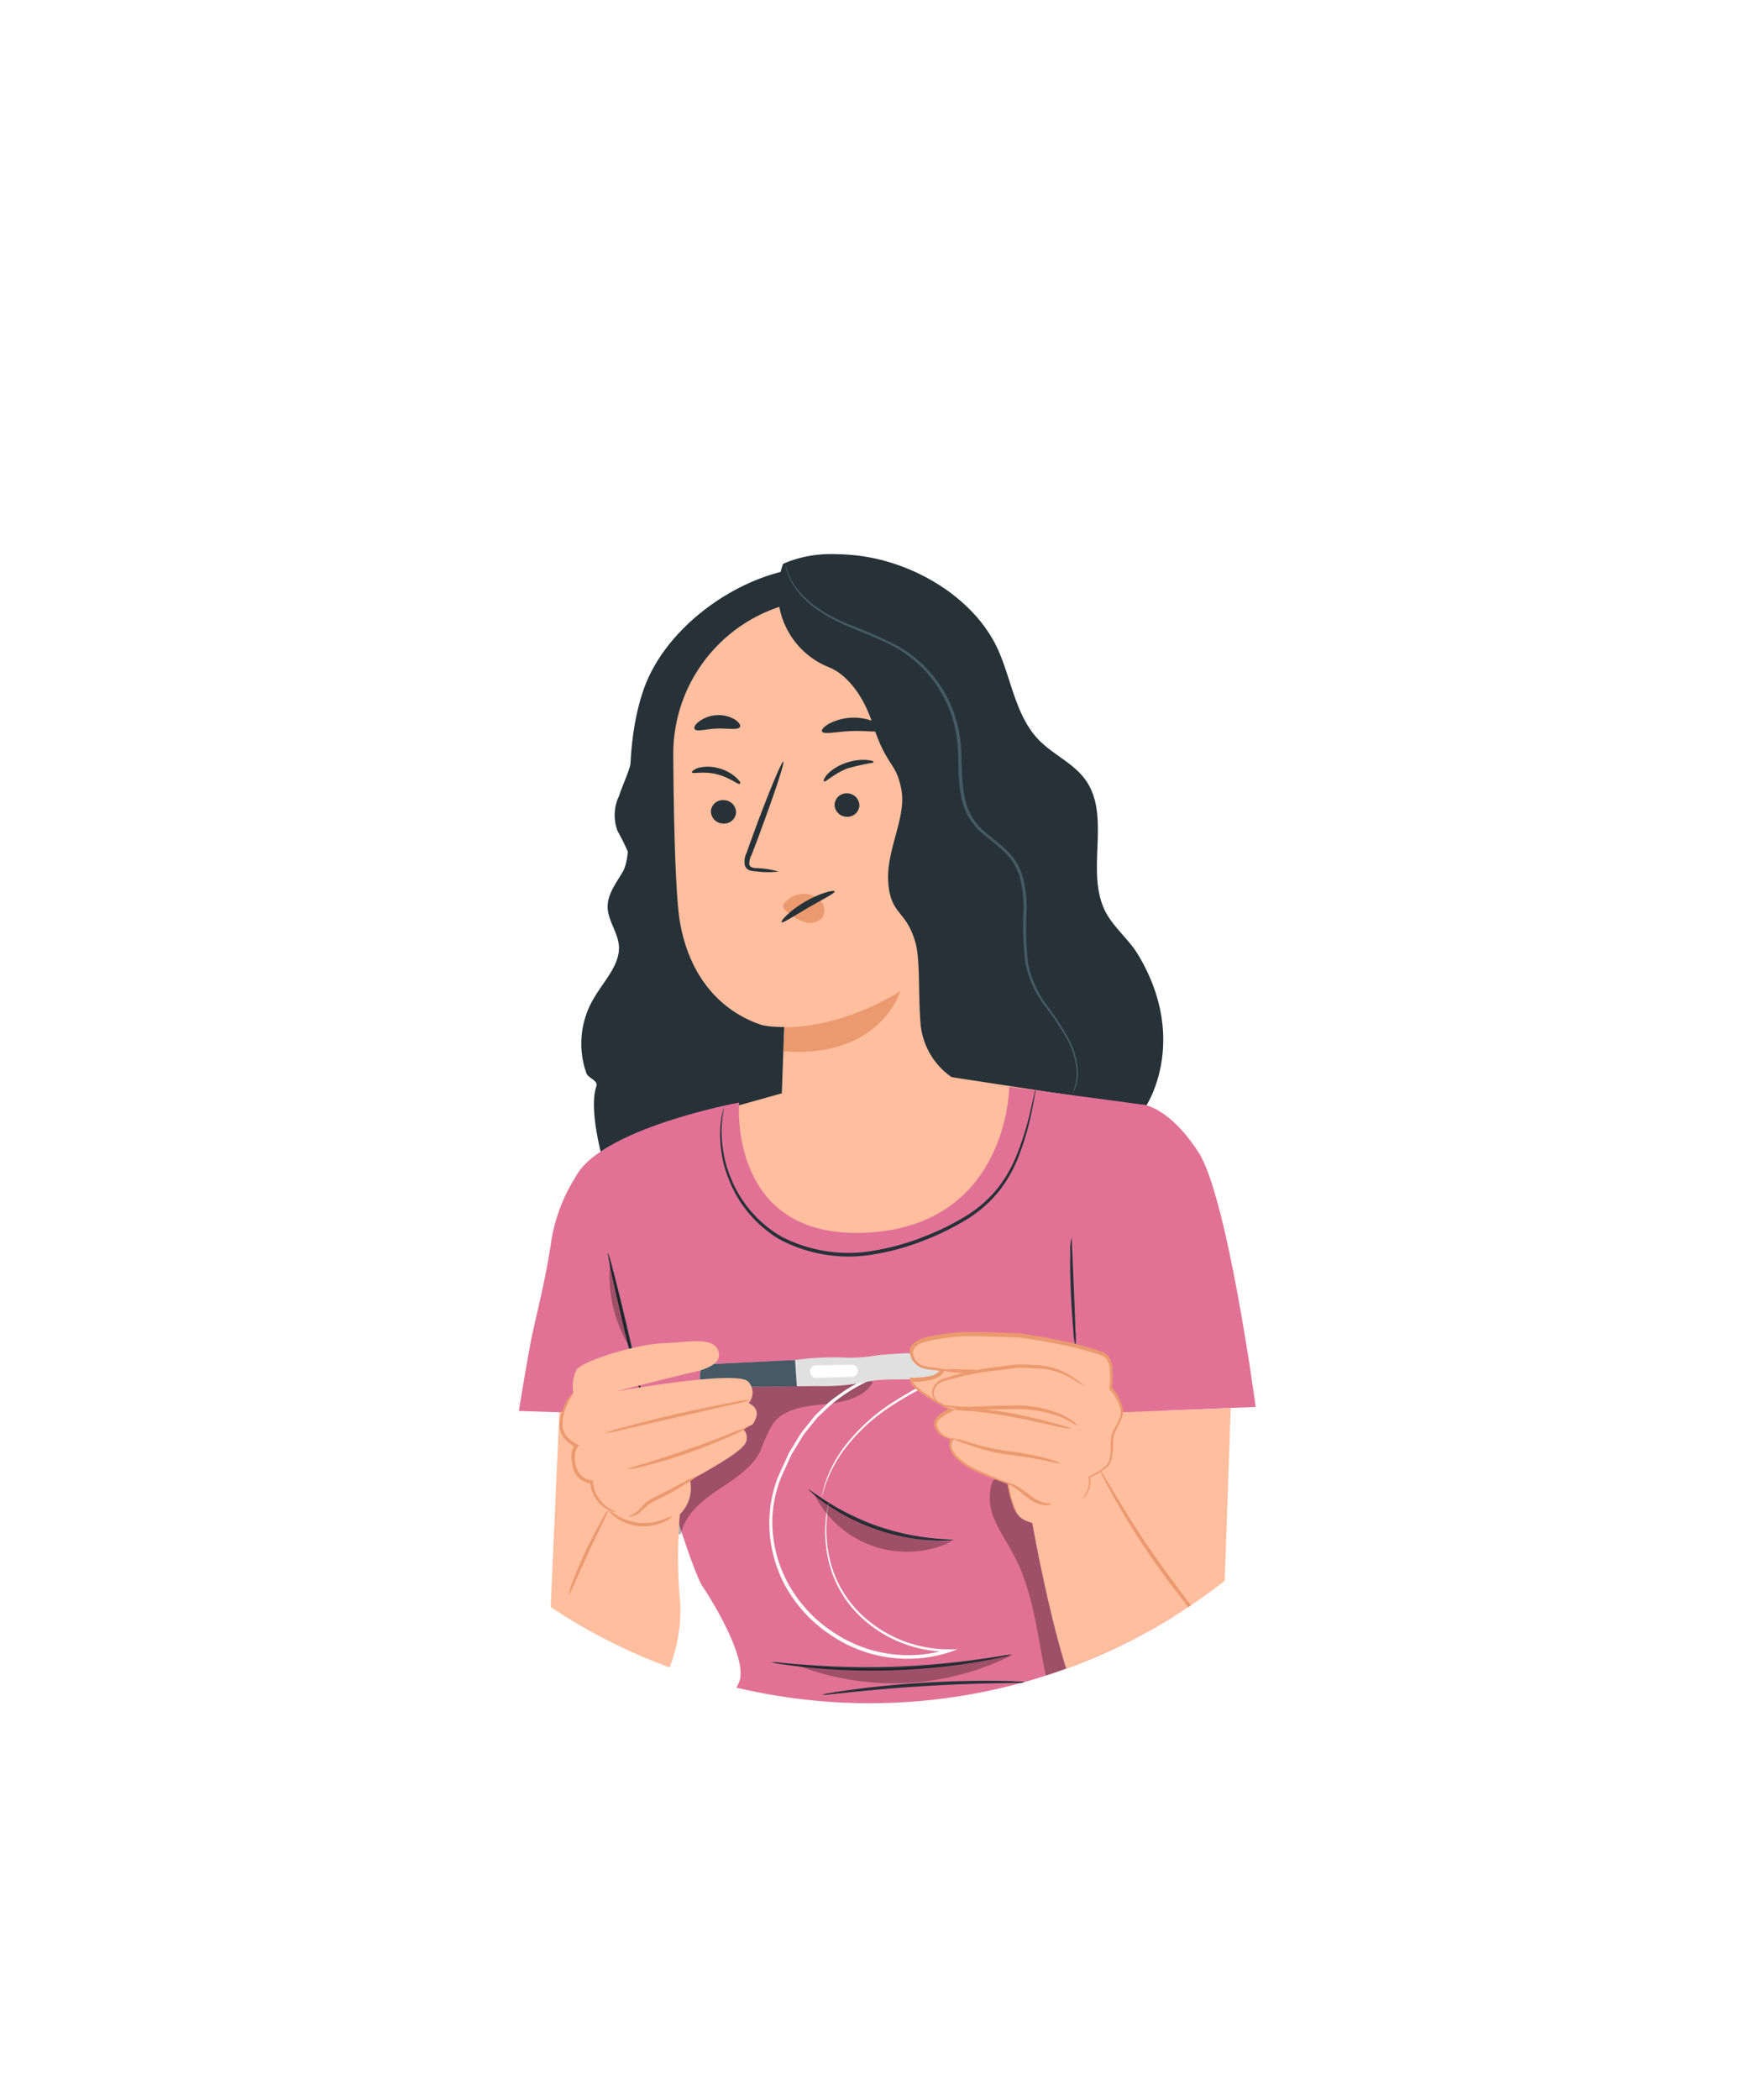 <svg xmlns="http://www.w3.org/2000/svg" xmlns:xlink="http://www.w3.org/1999/xlink" width="197.424" height="238.185" viewBox="0 0 197.424 238.185">
  <defs>
    <filter id="Ellipse_39" x="0" y="40.761" width="197.424" height="197.424" filterUnits="userSpaceOnUse">
      <feOffset dy="9" input="SourceAlpha"/>
      <feGaussianBlur stdDeviation="12" result="blur"/>
      <feFlood flood-opacity="0.153"/>
      <feComposite operator="in" in2="blur"/>
      <feComposite in="SourceGraphic"/>
    </filter>
    <clipPath id="clip-path">
      <path id="Path_1000" data-name="Path 1000" d="M84.964,0C65.8,0,34.936,24.43,22.875,53.957c-10.682,26.153-3.7,56.578-3.7,73.546a65.415,65.415,0,1,0,130.829,0c0-23.147,11.381-62.821-6.652-92.764C133.245,17.95,97.944,0,84.964,0Z" transform="translate(-16.936)" fill="none"/>
    </clipPath>
    <clipPath id="clip-path-2">
      <rect id="Rectangle_154" data-name="Rectangle 154" width="28.702" height="19.084" fill="none"/>
    </clipPath>
    <clipPath id="clip-path-3">
      <rect id="Rectangle_155" data-name="Rectangle 155" width="20.355" height="35.144" fill="none"/>
    </clipPath>
    <clipPath id="clip-path-4">
      <rect id="Rectangle_156" data-name="Rectangle 156" width="24.495" height="3.24" fill="none"/>
    </clipPath>
    <clipPath id="clip-path-5">
      <rect id="Rectangle_157" data-name="Rectangle 157" width="2.39" height="9.602" fill="none"/>
    </clipPath>
    <clipPath id="clip-path-6">
      <rect id="Rectangle_158" data-name="Rectangle 158" width="15.773" height="6.737" fill="none"/>
    </clipPath>
  </defs>
  <g id="Group_500" data-name="Group 500" transform="translate(-459.331 -2226.721)">
    <g transform="matrix(1, 0, 0, 1, 459.33, 2226.72)" filter="url(#Ellipse_39)">
      <circle id="Ellipse_39-2" data-name="Ellipse 39" cx="62.712" cy="62.712" r="62.712" transform="translate(36 67.76)" fill="#fff"/>
    </g>
    <g id="Group_806" data-name="Group 806" transform="translate(473.405 2226.721)">
      <g id="Group_337" data-name="Group 337" transform="translate(16.936)" clip-path="url(#clip-path)">
        <path id="Path_945" data-name="Path 945" d="M77.7,102.321c-10.289,7.495-6.9,20.149-8.8,23.276-.739,1.249-1.707,2.513-1.7,3.917,0,1.537,1.16,2.912,1.279,4.435.155,2.136-1.67,3.962-2.816,5.913a10.029,10.029,0,0,0-.872,8.545c.207.577,1.367.828,1.138,1.478-1.271,3.57,2.121,13.512,2.617,13.5,10.163-.089,20.112-10.089,30.239-10.91,2.314-.185,3.777-4.2,5.677-5.374,2.594-1.619,3.526-4.531,4.28-7.207q1.2-4.25,2.387-8.478a31.786,31.786,0,0,0,1.22-5.573,58,58,0,0,0-.281-7.828,71.9,71.9,0,0,0-.288-7.251,10.489,10.489,0,0,0-3.215-6.527" transform="translate(-29.268 -26.69)" fill="#263238"/>
        <path id="Path_946" data-name="Path 946" d="M89.366,87.571c-6.726,1.478-13.807,6.9-16.106,13.386s-1.582,14.65-1.087,21.524c2.077-.54,3.459.377,5.581.111a5.237,5.237,0,0,0,3.289-2.38,35.267,35.267,0,0,0,4.258-8.825q4.058-10.954,7.975-21.968" transform="translate(-31.211 -22.843)" fill="#263238"/>
        <path id="Path_947" data-name="Path 947" d="M112.9,108.291A17.059,17.059,0,0,0,95.168,91.927q-.313.012-.625.036a17.562,17.562,0,0,0-16.21,17.651c.044,7.975.273,16,.739,18.848,1.478,8.589,7.148,11.087,9.387,11.789a11.844,11.844,0,0,0,2.4.2.059.059,0,0,1,.059.059l-.37,10.186c.155,6.652,4.753,11.826,11.486,11.693s11.124-5.913,11.087-12.566Z" transform="translate(-32.951 -23.975)" fill="#ffbe9d"/>
        <path id="Path_948" data-name="Path 948" d="M84.113,124.05a1.39,1.39,0,0,0,1.375,1.375,1.354,1.354,0,0,0,1.475-1.219c0-.018,0-.035,0-.052a1.39,1.39,0,0,0-1.375-1.375,1.345,1.345,0,0,0-1.473,1.2c0,.022,0,.044-.005.067" transform="translate(-34.459 -32.025)" fill="#263238"/>
        <path id="Path_949" data-name="Path 949" d="M81.2,118.3c.14.177,1.316-.17,2.787.192s2.424,1.2,2.617,1.094,0-.34-.429-.739a4.709,4.709,0,0,0-2.055-1.057,4.442,4.442,0,0,0-2.262,0c-.51.207-.724.421-.658.51" transform="translate(-33.695 -30.687)" fill="#263238"/>
        <path id="Path_950" data-name="Path 950" d="M103.093,123.009a1.39,1.39,0,0,0,1.375,1.375,1.353,1.353,0,0,0,1.441-1.259v-.013a1.4,1.4,0,0,0-1.375-1.382A1.361,1.361,0,0,0,103.093,123v.005" transform="translate(-39.41 -31.752)" fill="#263238"/>
        <path id="Path_951" data-name="Path 951" d="M101.476,119.047c.222.052,1.094-.872,2.631-1.478a28.364,28.364,0,0,1,2.957-.665c.089-.185-.214-.237-.8-.3a5.854,5.854,0,0,0-2.454.384,5.289,5.289,0,0,0-2.033,1.3c-.347.451-.414.732-.3.754" transform="translate(-38.975 -30.414)" fill="#263238"/>
        <path id="Path_952" data-name="Path 952" d="M93.112,129.33a10.27,10.27,0,0,0-2.469-.392c-.392,0-.739-.1-.828-.362a1.95,1.95,0,0,1,.251-1.131c.355-.931.739-1.9,1.109-2.957,1.545-4.154,2.661-7.569,2.491-7.628s-1.56,3.26-3.1,7.392c-.37,1.027-.739,2-1.064,2.957a2.136,2.136,0,0,0-.185,1.478.969.969,0,0,0,.643.547,3.335,3.335,0,0,0,.658.081,9.849,9.849,0,0,0,2.5.015" transform="translate(-35.8 -30.483)" fill="#263238"/>
        <path id="Path_953" data-name="Path 953" d="M95.369,156.164s5.861.377,13.142-4.073c0,0-2.217,7.65-13.238,6.815Z" transform="translate(-37.37 -39.673)" fill="#eb996e"/>
        <path id="Path_954" data-name="Path 954" d="M95.342,138.211a2.764,2.764,0,0,1,2.439-1.035,2.5,2.5,0,0,1,1.737.88,1.53,1.53,0,0,1,.14,1.774,1.877,1.877,0,0,1-1.988.532,5.779,5.779,0,0,1-1.951-1.109,1.631,1.631,0,0,1-.436-.436.487.487,0,0,1,0-.554" transform="translate(-37.35 -35.779)" fill="#eb996e"/>
        <path id="Path_955" data-name="Path 955" d="M101.157,111.687c.2.384,1.678,0,3.467-.052s3.282.237,3.467-.155c.081-.185-.214-.525-.843-.835a6.1,6.1,0,0,0-5.285.155c-.613.347-.894.7-.806.887" transform="translate(-38.901 -28.724)" fill="#263238"/>
        <path id="Path_956" data-name="Path 956" d="M81.6,111.32c.273.333,1.316-.037,2.572-.067s2.321.185,2.565-.17c.1-.177-.067-.51-.532-.828a3.588,3.588,0,0,0-2.1-.517,3.629,3.629,0,0,0-2.04.739c-.443.333-.584.68-.466.843" transform="translate(-33.792 -28.623)" fill="#263238"/>
        <path id="Path_957" data-name="Path 957" d="M94.974,86.131a9.156,9.156,0,0,0,4.908,11.6c1.9.88,4.28,1.286,5.3,3.112.8,1.412.5,3.3,1.478,4.59s2.654,1.478,3.94,2.291c1.759,1.146,2.557,3.319,2.853,5.4a54.834,54.834,0,0,0,.739,6.238c.532,2.033,1.87,4.043,3.9,4.546.939-5.995,1.759-12.078,1.1-18.109S116.239,93.729,111.8,89.6s-11.279-5.913-16.823-3.474" transform="translate(-37.129 -22.179)" fill="#263238"/>
        <path id="Path_958" data-name="Path 958" d="M119.527,145.681a8.227,8.227,0,0,1-6.763-7.451c-.281-3.518,0-7.347-.628-9.321-1.05-3.511-2.772-2.957-3.031-6.652s2.114-7.392,1.478-10.577-1.619-2.38-3.252-7.392-4.538-6.224-4.538-6.224l1.56-12.255-1.212-.739c7.3-.126,15.685,4.376,18.545,11.087,1.441,3.385,1.951,7.332,4.516,9.971,1.619,1.656,3.917,2.617,5.27,4.5,2.89,4.028.133,9.927,2.055,14.495.865,2.047,2.779,3.444,3.925,5.344,5.825,9.72.931,17.111.931,17.111Z" transform="translate(-39.331 -22.19)" fill="#263238"/>
        <path id="Path_959" data-name="Path 959" d="M69.842,130.075c.739-1.323,1.582-2.824,1.22-4.317a28.874,28.874,0,0,0-1.4-2.89,5.04,5.04,0,0,1,.163-3.954c.421-1.286,1.035-2.5,1.367-3.807.259-1.042.34-2.136.7-3.149a3.29,3.29,0,0,1,2.158-2.217c1,4.745-.591,9.609-.577,14.473a8.3,8.3,0,0,1-.31,3.149,2.318,2.318,0,0,1-2.469,1.56" transform="translate(-30.603 -28.626)" fill="#263238"/>
        <path id="Path_960" data-name="Path 960" d="M128.085,146.584a4.889,4.889,0,0,0,.259-.7,5.351,5.351,0,0,0,.214-2.1,9,9,0,0,0-.968-3.2,31.4,31.4,0,0,0-2.469-3.747,12.211,12.211,0,0,1-2.343-4.945,35,35,0,0,1-.214-6.283,13.783,13.783,0,0,0-.37-3.319,6.33,6.33,0,0,0-1.663-2.957c-.82-.843-1.848-1.53-2.779-2.373a6.921,6.921,0,0,1-2.062-3.223c-.739-2.528-.392-5.071-.695-7.392a13.9,13.9,0,0,0-7.037-10.392c-1.707-.931-3.43-1.552-4.967-2.217A19.2,19.2,0,0,1,99,91.6a9.85,9.85,0,0,1-2.4-2.424,6.225,6.225,0,0,1-.924-1.944,3.5,3.5,0,0,1-.14-.739s.059.251.214.739a6.812,6.812,0,0,0,.968,1.892,10.125,10.125,0,0,0,2.41,2.328,18.728,18.728,0,0,0,3.969,2.062,49.507,49.507,0,0,1,5.019,2.217,13.982,13.982,0,0,1,4.708,4.161,14.188,14.188,0,0,1,2.55,6.46c.31,2.41,0,4.945.687,7.355a6.409,6.409,0,0,0,1.951,3.045c.9.828,1.929,1.515,2.787,2.395a6.645,6.645,0,0,1,1.752,3.134,14.263,14.263,0,0,1,.37,3.4,35.709,35.709,0,0,0,.17,6.231,12.06,12.06,0,0,0,2.254,4.849,30.006,30.006,0,0,1,2.439,3.807,8.959,8.959,0,0,1,.939,3.282,5.111,5.111,0,0,1-.288,2.136,2.849,2.849,0,0,1-.347.6" transform="translate(-37.438 -22.561)" fill="#455a64"/>
        <path id="Path_961" data-name="Path 961" d="M100.974,136.753c.074.207-1.33.872-2.957,1.826s-2.957,1.833-3.067,1.671.961-1.345,2.676-2.336,3.289-1.36,3.348-1.16" transform="translate(-37.284 -35.658)" fill="#263238"/>
        <path id="Path_962" data-name="Path 962" d="M68,275.065S24.32,256.12,16.19,256.261c-4.538.081-12.322,2.121-13.94,6.97A43.512,43.512,0,0,0,.032,277.57c.207,3.607,22.618,61.608,22.618,61.608l19.521-6.748-7.805-36.477,34.2-.2Z" transform="translate(-12.518 -66.845)" fill="#ffbe9d"/>
        <path id="Path_963" data-name="Path 963" d="M85.4,168.985l8.87-2.484,16.779-1.3,15.36,2.35L108.8,188.521H94.666s-10.045-3.851-10.437-4.206,1.05-14.665,1.05-14.665" transform="translate(-34.471 -43.092)" fill="#ffbe9d"/>
        <path id="Path_964" data-name="Path 964" d="M81.872,168.54s-16,2.957-18.619,8.589c0,0,12.248,42.945,14.428,46.227s5.1,8.737,4.191,10.925-3.459,3.274-2.365,6.371c0,0,1.818,8.559,19.122,8.375s30.047-5.093,35.147-3.09,3.821-4.006,1.634-6.556-3.459-7.1-4.006-10.385-3.533-60.189-3.533-60.189l-15.352-2.055s-.074,15.633-16.04,16.542S81.872,168.54,81.872,168.54" transform="translate(-29.017 -43.497)" fill="#e17296"/>
        <g id="Group_324" data-name="Group 324" transform="translate(39.335 155.645)" opacity="0.3">
          <g id="Group_323" data-name="Group 323">
            <g id="Group_322" data-name="Group 322" clip-path="url(#clip-path-2)">
              <path id="Path_965" data-name="Path 965" d="M87.708,210.653a26.056,26.056,0,0,0-9.882,2.269,13.86,13.86,0,0,0-6.985,7.125,9.545,9.545,0,0,0,1.419,9.609l4.812-.739c.429-2.173,2.306-3.74,4.147-4.975s3.866-2.454,4.871-4.435a19.359,19.359,0,0,1,1.427-3.127c1.271-1.707,3.7-1.981,5.78-2.181s4.531-.68,5.558-2.535a35.562,35.562,0,0,0-11.146-1.013" transform="translate(-70.152 -210.572)"/>
            </g>
          </g>
        </g>
        <path id="Path_966" data-name="Path 966" d="M147.293,169.481s2.957.281,6.275,5.4,6.5,28.9,6.5,28.9l-20.467.828s-1.8-8.02-1.109-10.348,8.8-24.784,8.8-24.784" transform="translate(-48.603 -44.209)" fill="#e17296"/>
        <path id="Path_967" data-name="Path 967" d="M61.711,179.3a19.214,19.214,0,0,0-3.407,8.242c-.695,4.738-1.818,8.766-2.328,11.42s-1.353,7.835-1.353,7.835l15.907.51Z" transform="translate(-26.766 -46.77)" fill="#e17296"/>
        <path id="Path_968" data-name="Path 968" d="M72.163,208.569c-.1,0-1.057-3.607-2.121-8.131s-1.855-8.175-1.752-8.2,1.05,3.607,2.121,8.131,1.855,8.175,1.752,8.2" transform="translate(-30.329 -50.146)" fill="#263238"/>
        <g id="Group_327" data-name="Group 327" transform="translate(81.283 166.576)" opacity="0.3">
          <g id="Group_326" data-name="Group 326">
            <g id="Group_325" data-name="Group 325" clip-path="url(#clip-path-3)">
              <path id="Path_969" data-name="Path 969" d="M146.2,252.089q-4.05-9.609-8.131-19.181c-.954-2.254-1.974-4.6-3.866-6.157s-4.93-2-6.7-.318l-.318.458a5.914,5.914,0,0,0,.325,4.368c.584,1.375,1.478,2.617,2.151,3.94,2.957,5.581,2.705,12.292,4.878,18.213a13.07,13.07,0,0,0,3.008,4.982,7,7,0,0,0,5.285,2.107,4.82,4.82,0,0,0,4.3-3.415c.429-1.678-.266-3.407-.931-5" transform="translate(-126.904 -225.361)"/>
            </g>
          </g>
        </g>
        <path id="Path_970" data-name="Path 970" d="M139.429,189.961c.044,0,0,.687.081,1.8.052,1.249.111,2.713.177,4.331s.14,3.23.163,4.339a8.655,8.655,0,0,1,0,1.8,8.484,8.484,0,0,1-.237-1.789c-.1-1.109-.207-2.639-.281-4.339s-.1-3.23-.067-4.346a5.273,5.273,0,0,1,.163-1.8" transform="translate(-48.841 -49.551)" fill="#263238"/>
        <path id="Path_971" data-name="Path 971" d="M120.648,253.891a5.175,5.175,0,0,1-1.042.273c-.68.155-1.663.347-2.89.554a73.833,73.833,0,0,1-19.329.606c-1.234-.126-2.217-.259-2.957-.37a6.87,6.87,0,0,1-1.057-.207,5.175,5.175,0,0,1,1.079.059c.687.067,1.685.155,2.957.244a92.448,92.448,0,0,0,9.653.222,94.417,94.417,0,0,0,9.609-.82c1.227-.17,2.217-.325,2.9-.436a5.7,5.7,0,0,1,1.079-.126" transform="translate(-36.874 -66.227)" fill="#263238"/>
        <path id="Path_972" data-name="Path 972" d="M124.476,258.078a4.815,4.815,0,0,1-.917.059l-2.5.044c-2.114.037-5.026.118-8.242.318s-6.12.466-8.219.68l-2.484.259a4.547,4.547,0,0,1-.924.052,4.092,4.092,0,0,1,.9-.2c.584-.111,1.427-.237,2.476-.384,2.092-.281,5-.6,8.227-.791s6.142-.237,8.256-.207c1.057,0,1.914.044,2.506.081a3.822,3.822,0,0,1,.917.089" transform="translate(-38.914 -67.273)" fill="#263238"/>
        <path id="Path_973" data-name="Path 973" d="M115.518,234.279a2.292,2.292,0,0,1-.695.074,16.544,16.544,0,0,1-1.914-.044,23.482,23.482,0,0,1-6.187-1.279,24.174,24.174,0,0,1-5.632-2.853,16.1,16.1,0,0,1-1.515-1.168c-.34-.3-.525-.466-.5-.488s.82.569,2.173,1.427a28,28,0,0,0,5.61,2.72,27.7,27.7,0,0,0,6.076,1.375c1.589.17,2.587.17,2.587.237" transform="translate(-38.36 -59.609)" fill="#263238"/>
        <g id="Group_330" data-name="Group 330" transform="translate(59.433 187.664)" opacity="0.3">
          <g id="Group_329" data-name="Group 329">
            <g id="Group_328" data-name="Group 328" clip-path="url(#clip-path-4)">
              <path id="Path_974" data-name="Path 974" d="M97.343,255.088h0a30.054,30.054,0,0,0,24.5-1.2,78.513,78.513,0,0,1-24.5,1.2" transform="translate(-97.343 -253.891)"/>
            </g>
          </g>
        </g>
        <g id="Group_333" data-name="Group 333" transform="translate(38.143 143.337)" opacity="0.3">
          <g id="Group_332" data-name="Group 332">
            <g id="Group_331" data-name="Group 331" clip-path="url(#clip-path-5)">
              <path id="Path_975" data-name="Path 975" d="M68.638,193.921l-.044.052a15.448,15.448,0,0,0,2.336,9.55c-.695-3.06-1.382-6.4-2.291-9.6" transform="translate(-68.54 -193.921)"/>
            </g>
          </g>
        </g>
        <path id="Path_976" data-name="Path 976" d="M121.336,166.981a2.567,2.567,0,0,1-.074.577c-.059.37-.155.917-.3,1.626a31.33,31.33,0,0,1-1.685,5.839,15.536,15.536,0,0,1-2.121,3.644,14.373,14.373,0,0,1-3.651,3.186,29.725,29.725,0,0,1-4.79,2.365,27.244,27.244,0,0,1-5.521,1.56,16.778,16.778,0,0,1-10.821-1.6,13.6,13.6,0,0,1-5.832-6.785,12.961,12.961,0,0,1-.894-3.363,13.142,13.142,0,0,1-.1-2.624,10,10,0,0,1,.392-2.217c.052,0-.17.784-.244,2.217A13.965,13.965,0,0,0,85.864,174a12.923,12.923,0,0,0,.931,3.289,13.443,13.443,0,0,0,5.758,6.556,16.558,16.558,0,0,0,10.592,1.523,26.9,26.9,0,0,0,5.448-1.53,29.724,29.724,0,0,0,4.738-2.314,14,14,0,0,0,3.585-3.082,15.369,15.369,0,0,0,2.121-3.548,33.279,33.279,0,0,0,1.789-5.773c.155-.665.273-1.2.37-1.6a3.783,3.783,0,0,1,.14-.532" transform="translate(-34.828 -43.557)" fill="#263238"/>
        <path id="Path_977" data-name="Path 977" d="M99.808,225.039a2.611,2.611,0,0,1-.059.458,12.384,12.384,0,0,0-.148,1.316,14.638,14.638,0,0,0,.421,4.982,12.631,12.631,0,0,0,4.124,6.468,14.338,14.338,0,0,0,9.335,3.393h.946l-.894.325a15.521,15.521,0,0,1-13.379-1.877,15.924,15.924,0,0,1-5.233-5.588,15,15,0,0,1-1.833-7.8,14.662,14.662,0,0,1,.865-4.317c.266-.68.591-1.323.88-1.981l.443-.976c.17-.31.37-.606.547-.909l.554-.909a5.787,5.787,0,0,1,.591-.865l1.308-1.626,1.478-1.419c.5-.458,1.079-.82,1.611-1.227a18.485,18.485,0,0,1,7.1-2.853c.6-.118,1.212-.163,1.8-.251a11.086,11.086,0,0,1,1.781-.074,18.626,18.626,0,0,1,3.422.266l.577.1-.554.2a38.882,38.882,0,0,0-8.463,4.11,21.062,21.062,0,0,0-5.307,4.827,15.017,15.017,0,0,0-2.217,4.014c-.185.5-.266.9-.355,1.16s-.133.392-.133.392a1.5,1.5,0,0,1,.089-.407c.089-.273.14-.665.31-1.175a14.552,14.552,0,0,1,2.158-4.095,21.151,21.151,0,0,1,5.315-4.923,38.546,38.546,0,0,1,8.493-4.2v.3A18.386,18.386,0,0,0,99.978,214l-1.478,1.4-1.279,1.589a5.628,5.628,0,0,0-.577.857l-.54.887c-.185.3-.37.591-.547.894l-.429.961c-.288.65-.606,1.286-.865,1.951a14.085,14.085,0,0,0-.843,4.2,14.688,14.688,0,0,0,1.833,7.532,15.519,15.519,0,0,0,5.1,5.462,15.25,15.25,0,0,0,13.076,1.885l.052.31a14.522,14.522,0,0,1-9.505-3.474,12.726,12.726,0,0,1-4.132-6.652,14.417,14.417,0,0,1-.347-5.041,11.445,11.445,0,0,1,.31-1.715" transform="translate(-36.797 -54.597)" fill="#fff"/>
        <g id="Group_336" data-name="Group 336" transform="translate(61.148 169.259)" opacity="0.3">
          <g id="Group_335" data-name="Group 335">
            <g id="Group_334" data-name="Group 334" clip-path="url(#clip-path-6)">
              <path id="Path_978" data-name="Path 978" d="M99.663,228.991l.251.251a11.716,11.716,0,0,0,15.522,5.344,25.474,25.474,0,0,1-15.773-5.6" transform="translate(-99.663 -228.991)"/>
            </g>
          </g>
        </g>
        <path id="Path_979" data-name="Path 979" d="M60.423,216.711c0,.384-1.16,26.232-1.16,26.232.6,4.753,3.452,7.347,8.766,7.561l3.393-9.4-.6-24.037Z" transform="translate(-27.977 -56.529)" fill="#ffbe9d"/>
        <path id="Path_980" data-name="Path 980" d="M82.774,208.906l9.757-.421a35.973,35.973,0,0,1,5.839-.377,17.594,17.594,0,0,0,4.184-.244s5.462-.554,6.541,0c1.7.88,1.234,2.565-1.737,2.691s-4.339-.067-6.076.333a23.67,23.67,0,0,1-5.241.473c-1.67,0-13.1.126-13.1.126-1.094-.931-.17-2.58-.17-2.58" transform="translate(-34.014 -54.157)" fill="#e0e0e0"/>
        <path id="Path_981" data-name="Path 981" d="M93.211,208.691l-10.437.5s-.924,1.648.17,2.58c0,0,8.811-.1,10.474-.1Z" transform="translate(-34.014 -54.437)" fill="#455a64"/>
        <path id="Path_982" data-name="Path 982" d="M99.341,210.221v.067a.688.688,0,0,0,.695.613l4.058-.126a.68.68,0,0,0,.66-.7.36.36,0,0,0,0-.04.681.681,0,0,0-.687-.636L100,209.46a.68.68,0,0,0-.662.7.624.624,0,0,0,0,.064" transform="translate(-38.43 -54.622)" fill="#fff"/>
        <path id="Path_983" data-name="Path 983" d="M62.5,211.656a4.129,4.129,0,0,1,.355-2.617c.658-1,6.748-2.9,9.86-3.016s5.913-.835,6.29,1.146c.207,1.22-1.6,1.87-3.016,2.166-1.286.266-8.641,2.151-8.641,2.151s14.051-2.528,15.027-1.05a1.8,1.8,0,0,1,0,2.387s1.737.628.443,2.41l-1.064.54a1.316,1.316,0,0,1,.069,1.86c-.022.024-.045.047-.069.069-.924,1.16-6.024,3.866-6.024,3.866a4.163,4.163,0,0,1-1.16,3.866,58.255,58.255,0,0,0,0,9.609c.466,4.324-1.478,11.974-6.105,12.669s-6.955-6.253-7.34-8.959,1.545-6.105,3.164-9.816,2.166-4.021,2.166-4.021a4.254,4.254,0,0,1-1.619-1.929l-.392-1.16s-1.944-.613-1.974-2.158.355-1.937.355-1.937-1.959-1.079-1.752-2.705a8.935,8.935,0,0,1,1.427-3.371" transform="translate(-28.446 -53.684)" fill="#ffbe9d"/>
        <path id="Path_984" data-name="Path 984" d="M84.492,214.731a17.891,17.891,0,0,1-2.447.628l-5.913,1.353-5.913,1.367a17.211,17.211,0,0,1-2.476.5,15.425,15.425,0,0,1,2.41-.739c1.478-.414,3.592-.946,5.913-1.478s4.435-.961,5.965-1.242a15.057,15.057,0,0,1,2.461-.384" transform="translate(-30.189 -56.012)" fill="#eb996e"/>
        <path id="Path_985" data-name="Path 985" d="M84.938,218.991a9.54,9.54,0,0,1-1.885.983c-1.2.54-2.875,1.234-4.768,1.9s-3.637,1.168-4.908,1.478a10.322,10.322,0,0,1-2.084.414,13.745,13.745,0,0,1,2.01-.673c1.249-.384,2.957-.931,4.856-1.589s3.57-1.308,4.782-1.789a14.831,14.831,0,0,1,2-.724" transform="translate(-31.115 -57.124)" fill="#eb996e"/>
        <path id="Path_986" data-name="Path 986" d="M79.032,226.691a5.605,5.605,0,0,1-1.079.739c-.687.4-1.611,1-2.72,1.545a8.784,8.784,0,0,0-1.478.783c-.4.3-.739.673-1.042.924-.673.54-1.279.443-1.249.392a2.746,2.746,0,0,0,1.072-.6c.288-.259.569-.636,1-1a7.664,7.664,0,0,1,1.53-.85c1.072-.532,2.025-1.094,2.75-1.441a3.635,3.635,0,0,1,1.22-.5" transform="translate(-31.159 -59.132)" fill="#eb996e"/>
        <path id="Path_987" data-name="Path 987" d="M75.671,232.384a2.391,2.391,0,0,1-.961.673,5.47,5.47,0,0,1-5.44-.466c-.591-.421-.857-.791-.828-.82a7.276,7.276,0,0,1,.976.591,6.008,6.008,0,0,0,5.174.443,7.143,7.143,0,0,1,1.079-.421" transform="translate(-30.37 -60.457)" fill="#eb996e"/>
        <path id="Path_988" data-name="Path 988" d="M67.307,227.185h-.347a2.645,2.645,0,0,1-.894-.407,4.029,4.029,0,0,1-1.079-1.079,3.7,3.7,0,0,1-.643-1.87l.155.163a2.329,2.329,0,0,1-2.121-1.892,4.767,4.767,0,0,1-.14-1.042,2.15,2.15,0,0,1,.421-1.478l.059.3a4.531,4.531,0,0,1-1.227-.909,2.485,2.485,0,0,1-.591-1.3,4.348,4.348,0,0,1,.436-2.262,4.3,4.3,0,0,1,1.116-1.722,14.821,14.821,0,0,0-.887,1.811,4.436,4.436,0,0,0-.333,2.121,2.221,2.221,0,0,0,.532,1.116,4.388,4.388,0,0,0,1.131.813l.207.111-.155.177a1.8,1.8,0,0,0-.325,1.2,3.284,3.284,0,0,0,.5,1.811,2.135,2.135,0,0,0,1.419.791h.148v.148a3.4,3.4,0,0,0,.54,1.722,3.944,3.944,0,0,0,.954,1.072,5.168,5.168,0,0,0,1.131.613" transform="translate(-28.4 -55.738)" fill="#eb996e"/>
        <path id="Path_989" data-name="Path 989" d="M66.809,231.591c.1.059-1.02,2.166-2.254,4.841s-2.158,4.871-2.262,4.834a5.749,5.749,0,0,1,.451-1.478c.333-.909.835-2.151,1.478-3.489s1.249-2.528,1.73-3.363a6.075,6.075,0,0,1,.857-1.345" transform="translate(-28.767 -60.41)" fill="#eb996e"/>
        <path id="Path_990" data-name="Path 990" d="M133.1,227.742c.1.362,3.9,23.527,8.6,26.972s7.236,2.624,8.685,1.175,3.9-3.348,4.258-8.323,1.22-31.5,1.22-31.5l-12.824.488-1.833,5.654Z" transform="translate(-47.238 -56.362)" fill="#ffbe9d"/>
        <path id="Path_991" data-name="Path 991" d="M156.44,248.227a8.917,8.917,0,0,0-.643-3.748,16.045,16.045,0,0,0-2.107-3.57c-.946-1.257-2.033-2.624-3.09-4.11a88.8,88.8,0,0,1-5.041-7.887c-.591-1.042-1.035-1.9-1.338-2.5a5.631,5.631,0,0,1-.429-.954,6.079,6.079,0,0,1,.562.88l1.478,2.432c1.227,2.047,2.957,4.841,5.115,7.8,1.057,1.478,2.121,2.853,3.06,4.132a15.544,15.544,0,0,1,2.084,3.7,7.829,7.829,0,0,1,.517,2.809,4.671,4.671,0,0,1-.059.739.667.667,0,0,0-.111.281" transform="translate(-50.026 -58.811)" fill="#eb996e"/>
        <path id="Path_992" data-name="Path 992" d="M116.572,208.468a2.01,2.01,0,0,1-1.67-1.36,1.087,1.087,0,0,1,.089-.976c.621-.909,2.055-1.027,4.11-1.36s7.2.044,7.695,0,9.454,1.478,10.237,2.469.37,3.533.37,3.533a4.681,4.681,0,0,1,1.146,1.937c.577,1.478-.857,2.631-.946,3.614a8.97,8.97,0,0,1-.407,3.045,6.7,6.7,0,0,1-2.217,1.523s.5,1.064-.739,2.543-2.055,3.171-3.614,3-3.237-.37-3.858-1.515a13.4,13.4,0,0,1-.954-3.371,37.684,37.684,0,0,1-4.435-1.877c-.9-.591-2.838-1.87-1.929-3.141a2.025,2.025,0,0,1-1.87-1.39c-.192-.673-.067-.739.384-1.116a6.543,6.543,0,0,1,1.36-.828s-4.768-2.373-4.561-3.378c0,0,2.957.133,3.6-1.1Z" transform="translate(-42.451 -53.378)" fill="#ffbe9d"/>
        <path id="Path_993" data-name="Path 993" d="M135.247,211.738a3.027,3.027,0,0,1-.68-.377,14.362,14.362,0,0,0-1.84-.983,8.2,8.2,0,0,0-3-.591c-.584,0-1.2-.067-1.826-.052a17.547,17.547,0,0,0-1.944.244,33.126,33.126,0,0,0-6.756,1.33,1.478,1.478,0,0,0-.939,1.56,1.323,1.323,0,0,0,.384.621s-.34-.059-.525-.577a1.284,1.284,0,0,1,.067-.953,2.048,2.048,0,0,1,.887-.887,29.3,29.3,0,0,1,6.83-1.478,17.975,17.975,0,0,1,1.988-.244c.65,0,1.271.037,1.863.081a7.992,7.992,0,0,1,3.082.695,11.156,11.156,0,0,1,1.811,1.109,3.1,3.1,0,0,1,.6.5" transform="translate(-43.314 -54.609)" fill="#eb996e"/>
        <path id="Path_994" data-name="Path 994" d="M135.01,217.94a15.642,15.642,0,0,0-2.01-1.057,14.43,14.43,0,0,0-5.366-.835c-2.151,0-4.11.118-5.536,0a9.051,9.051,0,0,1-1.67-.266,1.716,1.716,0,0,1-.584-.214c0-.067.865.177,2.269.207s3.356-.14,5.521-.14a13.112,13.112,0,0,1,5.47.968,7,7,0,0,1,1.478.872c.3.273.443.443.429.466" transform="translate(-43.779 -56.227)" fill="#eb996e"/>
        <path id="Path_995" data-name="Path 995" d="M124.067,210.3a10.341,10.341,0,0,1-4.634-.111,8.873,8.873,0,0,1,2.321-.067,9.241,9.241,0,0,1,2.314.177" transform="translate(-43.672 -54.799)" fill="#eb996e"/>
        <path id="Path_996" data-name="Path 996" d="M133.475,223.542a11.509,11.509,0,0,1-1.818-.333c-1.123-.222-2.668-.488-4.4-.695a21.862,21.862,0,0,1-4.354-1.124,9.113,9.113,0,0,1-1.722-.68,8,8,0,0,1,1.8.421,29.094,29.094,0,0,0,4.317,1,32.812,32.812,0,0,1,4.435.813,6.945,6.945,0,0,1,1.737.6" transform="translate(-44.128 -57.572)" fill="#eb996e"/>
        <path id="Path_997" data-name="Path 997" d="M134.662,218.424a10.441,10.441,0,0,1-2.01-.362c-1.234-.266-2.957-.658-4.8-1.013a48.252,48.252,0,0,0-4.849-.665,13.894,13.894,0,0,1-2.025-.2,8.645,8.645,0,0,1,2.04-.074,33.182,33.182,0,0,1,4.908.562c1.892.355,3.577.791,4.8,1.124a10.944,10.944,0,0,1,1.944.628" transform="translate(-44.074 -56.365)" fill="#eb996e"/>
        <path id="Path_998" data-name="Path 998" d="M134.626,229.923c0,.044-.3.207-.85.148a4.05,4.05,0,0,1-1.892-.857c-.636-.488-1.16-.946-1.589-1.212s-.739-.377-.7-.429.347-.037.835.192a9.513,9.513,0,0,1,1.685,1.138,4.881,4.881,0,0,0,1.707.894c.473.126.791.067.806.126" transform="translate(-46.321 -59.356)" fill="#eb996e"/>
        <path id="Path_999" data-name="Path 999" d="M134.193,223.364a5.83,5.83,0,0,0,.377-.591,3.065,3.065,0,0,0,.325-.791,1.977,1.977,0,0,0,0-1.131v-.067h.059a9.205,9.205,0,0,0,1.826-1.123,1.6,1.6,0,0,0,.562-1.064,9.609,9.609,0,0,0,.111-1.427,4.807,4.807,0,0,1,.037-.739,2.141,2.141,0,0,1,.214-.82,12.881,12.881,0,0,0,.739-1.478,2.1,2.1,0,0,0,.118-.828,2.644,2.644,0,0,0-.251-.835,4.9,4.9,0,0,0-.983-1.552l-.067-.067v-.081a8.865,8.865,0,0,0,.044-2.3,2.467,2.467,0,0,0-.37-1.072,2.6,2.6,0,0,0-1.02-.532,40.9,40.9,0,0,0-5.174-1.257q-1.36-.266-2.794-.488l-.739-.1a4.332,4.332,0,0,0-.739-.037l-1.478-.059c-.99-.037-2-.067-3.008-.074a19.163,19.163,0,0,0-3.053.163c-.806.126-1.6.229-2.365.421a3.479,3.479,0,0,0-1.035.421,1.094,1.094,0,0,0-.54.806,1.744,1.744,0,0,0,1.19,1.552,6.859,6.859,0,0,0,1.094.185l1.116.155.266.037-.126.237a1.816,1.816,0,0,1-.82.739,4.035,4.035,0,0,1-.976.31,8.269,8.269,0,0,1-1.951.148l.185-.14a.976.976,0,0,0,.273.5,4.261,4.261,0,0,0,.532.488,14.154,14.154,0,0,0,1.183.835c.813.51,1.634.968,2.439,1.39l.3.148-.3.148a6.731,6.731,0,0,0-1.175.673c-.347.266-.614.6-.51.976a2.033,2.033,0,0,0,1.759,1.39h.237l-.14.192a1.071,1.071,0,0,0-.067,1.153,3.121,3.121,0,0,0,.8.953,8.266,8.266,0,0,0,1.974,1.286c1.353.628,2.557,1.087,3.541,1.478h.044v.044a17.2,17.2,0,0,0,.562,2.543c.177.562.325.828.31.843a3.821,3.821,0,0,1-.392-.82,14.852,14.852,0,0,1-.643-2.543l.052.067c-.99-.362-2.217-.8-3.577-1.412a8.451,8.451,0,0,1-2.047-1.294,3.5,3.5,0,0,1-.85-1.1,1.345,1.345,0,0,1,.081-1.441l.1.222a2.812,2.812,0,0,1-1.227-.466,1.963,1.963,0,0,1-.8-1.138,1.043,1.043,0,0,1,.111-.739,2.079,2.079,0,0,1,.5-.54,6.926,6.926,0,0,1,1.242-.739v.3c-.82-.414-1.648-.872-2.476-1.39a14.045,14.045,0,0,1-1.22-.85,5.316,5.316,0,0,1-.577-.517,1.1,1.1,0,0,1-.362-.82v-.148h.192a8.332,8.332,0,0,0,1.863-.148,2.27,2.27,0,0,0,1.537-.85l.14.273-1.116-.148a6.867,6.867,0,0,1-1.16-.207,2.114,2.114,0,0,1-1.478-1.929,1.12,1.12,0,0,1,.237-.643,1.859,1.859,0,0,1,.473-.458,3.892,3.892,0,0,1,1.153-.48c.8-.2,1.6-.3,2.4-.429a19.3,19.3,0,0,1,3.112-.163c1.02,0,2.033.044,3.023.081l1.478.059a4.415,4.415,0,0,1,.739.044l.739.1c.953.148,1.892.318,2.809.5a41.412,41.412,0,0,1,5.218,1.3,4.674,4.674,0,0,1,.606.244,1.984,1.984,0,0,1,.3.163,1.229,1.229,0,0,1,.273.244,2.766,2.766,0,0,1,.421,1.227,8.869,8.869,0,0,1-.059,2.395l-.059-.148a4.936,4.936,0,0,1,1.064,1.685,2.766,2.766,0,0,1,.266.924,2.222,2.222,0,0,1-.14.939,12.243,12.243,0,0,1-.739,1.53,3.507,3.507,0,0,0-.244,1.478,10.114,10.114,0,0,1-.133,1.478,2.608,2.608,0,0,1-.222.665,1.813,1.813,0,0,1-.429.51,9.143,9.143,0,0,1-1.885,1.109v-.1a1.977,1.977,0,0,1,0,1.227,3.138,3.138,0,0,1-.362.8,2.95,2.95,0,0,1-.458.547" transform="translate(-42.415 -53.307)" fill="#eb996e"/>
      </g>
    </g>
  </g>
</svg>
